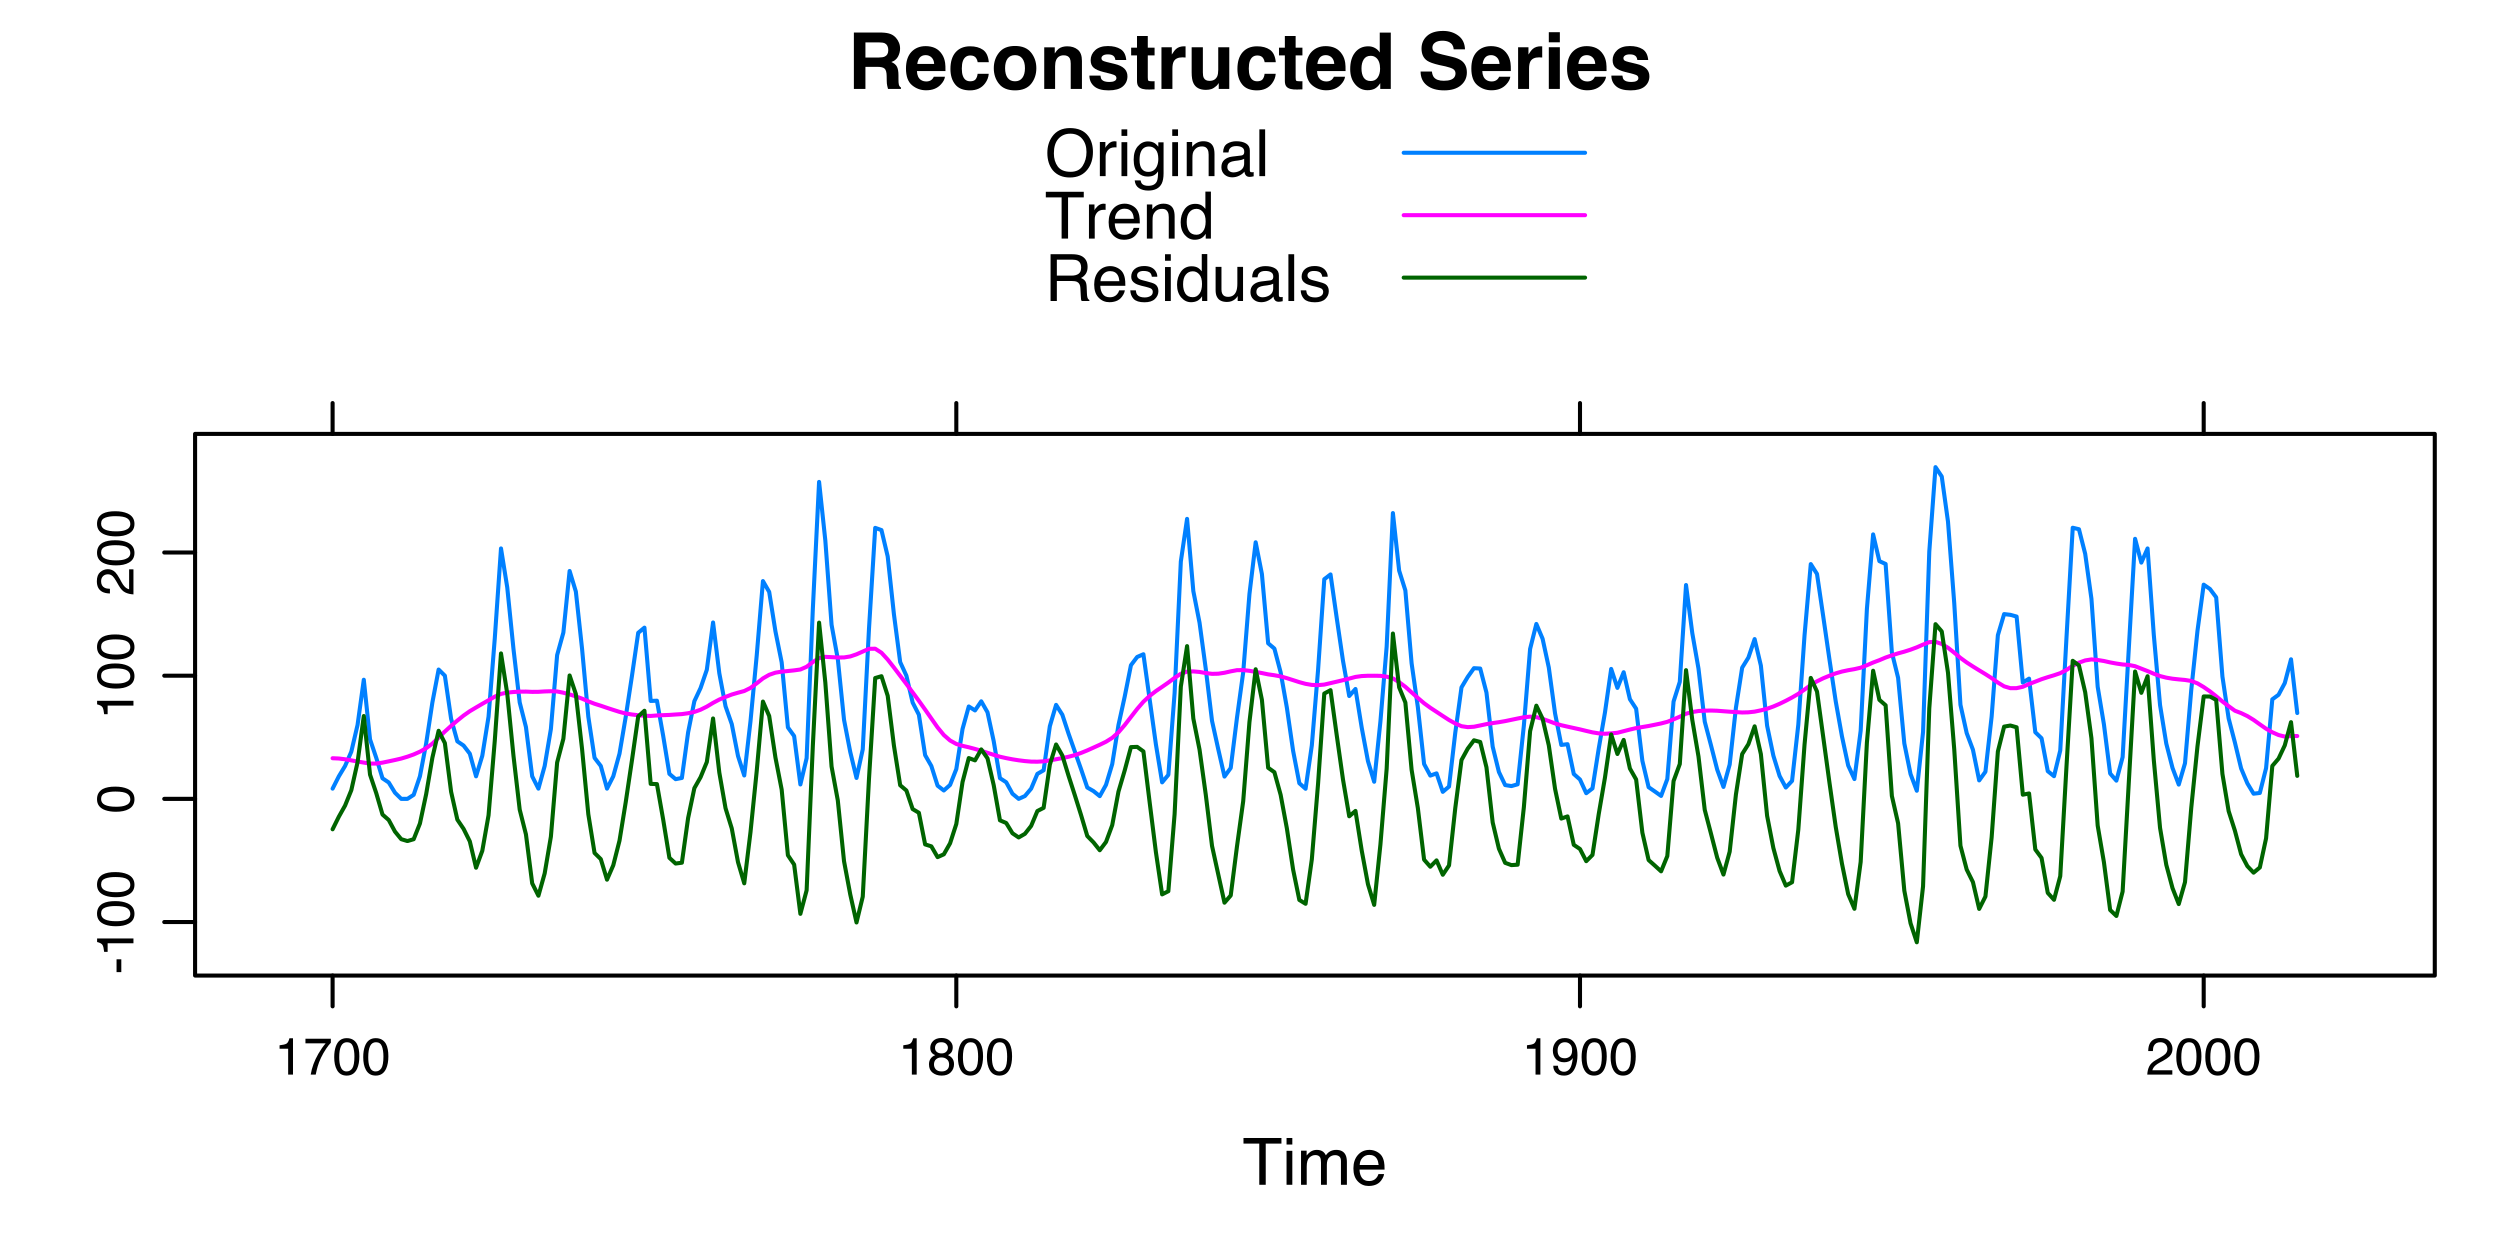 <?xml version="1.0" encoding="UTF-8"?>
<svg xmlns="http://www.w3.org/2000/svg" xmlns:xlink="http://www.w3.org/1999/xlink" width="460pt" height="230pt" viewBox="0 0 460 230" version="1.1">
<defs>
<g>
<symbol overflow="visible" id="glyph0-0">
<path style="stroke:none;" d="M 1.078 0 L 1.078 -10.375 L 9.438 -10.375 L 9.438 0 Z M 8.141 -1.297 L 8.141 -9.078 L 2.375 -9.078 L 2.375 -1.297 Z M 8.141 -1.297 "/>
</symbol>
<symbol overflow="visible" id="glyph0-1">
<path style="stroke:none;" d="M 3.266 -8.562 L 3.266 -5.781 L 5.719 -5.781 C 6.207 -5.781 6.57 -5.836 6.812 -5.953 C 7.25 -6.148 7.469 -6.539 7.469 -7.125 C 7.469 -7.75 7.258 -8.172 6.844 -8.391 C 6.602 -8.504 6.25 -8.562 5.781 -8.562 Z M 6.234 -10.375 C 6.961 -10.352 7.52 -10.258 7.906 -10.094 C 8.301 -9.938 8.633 -9.695 8.906 -9.375 C 9.133 -9.113 9.312 -8.82 9.438 -8.5 C 9.57 -8.188 9.641 -7.828 9.641 -7.422 C 9.641 -6.922 9.516 -6.43 9.266 -5.953 C 9.016 -5.484 8.602 -5.148 8.031 -4.953 C 8.508 -4.754 8.848 -4.477 9.047 -4.125 C 9.242 -3.781 9.344 -3.242 9.344 -2.516 L 9.344 -1.812 C 9.344 -1.344 9.363 -1.02 9.406 -0.844 C 9.457 -0.582 9.586 -0.391 9.797 -0.266 L 9.797 0 L 7.422 0 C 7.348 -0.227 7.301 -0.414 7.281 -0.562 C 7.219 -0.844 7.188 -1.141 7.188 -1.453 L 7.172 -2.406 C 7.16 -3.07 7.035 -3.516 6.797 -3.734 C 6.566 -3.953 6.133 -4.062 5.5 -4.062 L 3.266 -4.062 L 3.266 0 L 1.141 0 L 1.141 -10.375 Z M 6.234 -10.375 "/>
</symbol>
<symbol overflow="visible" id="glyph0-2">
<path style="stroke:none;" d="M 3.953 -6.219 C 3.492 -6.219 3.133 -6.07 2.875 -5.781 C 2.625 -5.488 2.469 -5.094 2.406 -4.594 L 5.516 -4.594 C 5.484 -5.125 5.32 -5.523 5.031 -5.797 C 4.738 -6.078 4.379 -6.219 3.953 -6.219 Z M 3.953 -7.875 C 4.598 -7.875 5.176 -7.754 5.688 -7.516 C 6.195 -7.273 6.617 -6.895 6.953 -6.375 C 7.254 -5.926 7.445 -5.398 7.531 -4.797 C 7.582 -4.441 7.602 -3.938 7.594 -3.281 L 2.344 -3.281 C 2.375 -2.508 2.617 -1.969 3.078 -1.656 C 3.348 -1.469 3.68 -1.375 4.078 -1.375 C 4.484 -1.375 4.816 -1.488 5.078 -1.719 C 5.223 -1.844 5.348 -2.02 5.453 -2.25 L 7.5 -2.25 C 7.445 -1.789 7.207 -1.328 6.781 -0.859 C 6.125 -0.117 5.207 0.25 4.031 0.25 C 3.051 0.25 2.188 -0.062 1.438 -0.688 C 0.695 -1.312 0.328 -2.332 0.328 -3.75 C 0.328 -5.082 0.66 -6.102 1.328 -6.812 C 2.004 -7.52 2.879 -7.875 3.953 -7.875 Z M 4.094 -7.875 Z M 4.094 -7.875 "/>
</symbol>
<symbol overflow="visible" id="glyph0-3">
<path style="stroke:none;" d="M 5.516 -4.922 C 5.473 -5.203 5.375 -5.457 5.219 -5.688 C 5 -6 4.648 -6.156 4.172 -6.156 C 3.504 -6.156 3.047 -5.82 2.797 -5.156 C 2.66 -4.789 2.594 -4.316 2.594 -3.734 C 2.594 -3.172 2.66 -2.719 2.797 -2.375 C 3.035 -1.727 3.484 -1.406 4.141 -1.406 C 4.609 -1.406 4.941 -1.531 5.141 -1.781 C 5.336 -2.039 5.457 -2.375 5.5 -2.781 L 7.547 -2.781 C 7.504 -2.164 7.285 -1.586 6.891 -1.047 C 6.254 -0.172 5.32 0.266 4.094 0.266 C 2.863 0.266 1.957 -0.098 1.375 -0.828 C 0.789 -1.555 0.5 -2.504 0.5 -3.672 C 0.5 -4.992 0.816 -6.02 1.453 -6.75 C 2.098 -7.477 2.988 -7.844 4.125 -7.844 C 5.082 -7.844 5.867 -7.629 6.484 -7.203 C 7.098 -6.773 7.457 -6.016 7.562 -4.922 Z M 4.156 -7.875 Z M 4.156 -7.875 "/>
</symbol>
<symbol overflow="visible" id="glyph0-4">
<path style="stroke:none;" d="M 4.375 -1.406 C 4.957 -1.406 5.406 -1.613 5.719 -2.031 C 6.039 -2.457 6.203 -3.051 6.203 -3.812 C 6.203 -4.582 6.039 -5.176 5.719 -5.594 C 5.406 -6.008 4.957 -6.219 4.375 -6.219 C 3.789 -6.219 3.336 -6.008 3.016 -5.594 C 2.703 -5.176 2.547 -4.582 2.547 -3.812 C 2.547 -3.051 2.703 -2.457 3.016 -2.031 C 3.336 -1.613 3.789 -1.406 4.375 -1.406 Z M 8.297 -3.812 C 8.297 -2.688 7.973 -1.723 7.328 -0.922 C 6.68 -0.129 5.695 0.266 4.375 0.266 C 3.062 0.266 2.082 -0.129 1.438 -0.922 C 0.789 -1.723 0.469 -2.688 0.469 -3.812 C 0.469 -4.926 0.789 -5.883 1.438 -6.688 C 2.082 -7.5 3.062 -7.906 4.375 -7.906 C 5.695 -7.906 6.68 -7.5 7.328 -6.688 C 7.973 -5.883 8.297 -4.926 8.297 -3.812 Z M 4.375 -7.875 Z M 4.375 -7.875 "/>
</symbol>
<symbol overflow="visible" id="glyph0-5">
<path style="stroke:none;" d="M 5.188 -7.844 C 5.977 -7.844 6.625 -7.633 7.125 -7.219 C 7.633 -6.812 7.891 -6.125 7.891 -5.156 L 7.891 0 L 5.828 0 L 5.828 -4.656 C 5.828 -5.062 5.773 -5.375 5.672 -5.594 C 5.473 -5.988 5.098 -6.188 4.547 -6.188 C 3.867 -6.188 3.398 -5.895 3.141 -5.312 C 3.016 -5.008 2.953 -4.625 2.953 -4.156 L 2.953 0 L 0.953 0 L 0.953 -7.656 L 2.891 -7.656 L 2.891 -6.531 C 3.141 -6.926 3.379 -7.211 3.609 -7.391 C 4.023 -7.691 4.551 -7.844 5.188 -7.844 Z M 4.453 -7.875 Z M 4.453 -7.875 "/>
</symbol>
<symbol overflow="visible" id="glyph0-6">
<path style="stroke:none;" d="M 2.5 -2.453 C 2.539 -2.086 2.629 -1.832 2.766 -1.688 C 3.016 -1.414 3.477 -1.281 4.156 -1.281 C 4.539 -1.281 4.848 -1.336 5.078 -1.453 C 5.316 -1.578 5.438 -1.754 5.438 -1.984 C 5.438 -2.211 5.344 -2.383 5.156 -2.5 C 4.969 -2.625 4.27 -2.828 3.062 -3.109 C 2.195 -3.328 1.586 -3.598 1.234 -3.922 C 0.879 -4.234 0.703 -4.691 0.703 -5.297 C 0.703 -6.004 0.977 -6.613 1.531 -7.125 C 2.082 -7.633 2.863 -7.891 3.875 -7.891 C 4.832 -7.891 5.613 -7.695 6.219 -7.312 C 6.82 -6.926 7.164 -6.266 7.25 -5.328 L 5.25 -5.328 C 5.219 -5.586 5.145 -5.789 5.031 -5.938 C 4.812 -6.219 4.438 -6.359 3.906 -6.359 C 3.469 -6.359 3.156 -6.285 2.969 -6.141 C 2.781 -6.004 2.688 -5.848 2.688 -5.672 C 2.688 -5.441 2.785 -5.273 2.984 -5.172 C 3.18 -5.066 3.879 -4.879 5.078 -4.609 C 5.879 -4.422 6.477 -4.141 6.875 -3.766 C 7.27 -3.379 7.469 -2.898 7.469 -2.328 C 7.469 -1.566 7.18 -0.941 6.609 -0.453 C 6.047 0.023 5.176 0.266 4 0.266 C 2.789 0.266 1.898 0.008 1.328 -0.5 C 0.754 -1.008 0.469 -1.66 0.469 -2.453 Z M 4.031 -7.875 Z M 4.031 -7.875 "/>
</symbol>
<symbol overflow="visible" id="glyph0-7">
<path style="stroke:none;" d="M 0.141 -6.172 L 0.141 -7.594 L 1.219 -7.594 L 1.219 -9.734 L 3.203 -9.734 L 3.203 -7.594 L 4.453 -7.594 L 4.453 -6.172 L 3.203 -6.172 L 3.203 -2.125 C 3.203 -1.801 3.238 -1.598 3.312 -1.516 C 3.395 -1.441 3.641 -1.406 4.047 -1.406 C 4.109 -1.406 4.172 -1.406 4.234 -1.406 C 4.305 -1.414 4.379 -1.422 4.453 -1.422 L 4.453 0.078 L 3.5 0.109 C 2.551 0.141 1.898 -0.023 1.547 -0.391 C 1.328 -0.617 1.219 -0.973 1.219 -1.453 L 1.219 -6.172 Z M 0.141 -6.172 "/>
</symbol>
<symbol overflow="visible" id="glyph0-8">
<path style="stroke:none;" d="M 5.094 -7.844 C 5.133 -7.844 5.164 -7.844 5.188 -7.844 C 5.219 -7.844 5.273 -7.844 5.359 -7.844 L 5.359 -5.781 C 5.234 -5.789 5.117 -5.797 5.016 -5.797 C 4.922 -5.805 4.848 -5.812 4.797 -5.812 C 3.984 -5.812 3.441 -5.551 3.172 -5.031 C 3.016 -4.738 2.938 -4.285 2.938 -3.672 L 2.938 0 L 0.922 0 L 0.922 -7.672 L 2.828 -7.672 L 2.828 -6.328 C 3.141 -6.836 3.41 -7.188 3.641 -7.375 C 4.016 -7.688 4.5 -7.844 5.094 -7.844 Z M 5.094 -7.844 "/>
</symbol>
<symbol overflow="visible" id="glyph0-9">
<path style="stroke:none;" d="M 2.938 -7.672 L 2.938 -3.047 C 2.938 -2.609 2.988 -2.281 3.094 -2.062 C 3.27 -1.676 3.629 -1.484 4.172 -1.484 C 4.848 -1.484 5.316 -1.758 5.578 -2.312 C 5.703 -2.602 5.766 -3 5.766 -3.5 L 5.766 -7.672 L 7.797 -7.672 L 7.797 0 L 5.859 0 L 5.859 -1.078 C 5.836 -1.055 5.785 -0.988 5.703 -0.875 C 5.629 -0.758 5.539 -0.656 5.438 -0.562 C 5.125 -0.281 4.82 -0.086 4.531 0.016 C 4.238 0.117 3.895 0.172 3.5 0.172 C 2.363 0.172 1.598 -0.238 1.203 -1.062 C 0.984 -1.508 0.875 -2.172 0.875 -3.047 L 0.875 -7.672 Z M 4.344 -7.875 Z M 4.344 -7.875 "/>
</symbol>
<symbol overflow="visible" id="glyph0-10">
<path style="stroke:none;" d="M 3.766 -7.844 C 4.223 -7.844 4.633 -7.738 5 -7.531 C 5.363 -7.332 5.656 -7.055 5.875 -6.703 L 5.875 -10.359 L 7.906 -10.359 L 7.906 0 L 5.969 0 L 5.969 -1.062 C 5.676 -0.602 5.348 -0.27 4.984 -0.062 C 4.617 0.133 4.164 0.234 3.625 0.234 C 2.727 0.234 1.973 -0.125 1.359 -0.844 C 0.742 -1.57 0.438 -2.504 0.438 -3.641 C 0.438 -4.941 0.738 -5.969 1.344 -6.719 C 1.945 -7.469 2.754 -7.844 3.766 -7.844 Z M 4.203 -1.453 C 4.766 -1.453 5.191 -1.66 5.484 -2.078 C 5.785 -2.504 5.938 -3.051 5.938 -3.719 C 5.938 -4.656 5.695 -5.328 5.219 -5.734 C 4.938 -5.973 4.602 -6.094 4.219 -6.094 C 3.625 -6.094 3.191 -5.867 2.922 -5.422 C 2.648 -4.984 2.516 -4.438 2.516 -3.781 C 2.516 -3.07 2.648 -2.504 2.922 -2.078 C 3.203 -1.66 3.629 -1.453 4.203 -1.453 Z M 4.203 -1.453 "/>
</symbol>
<symbol overflow="visible" id="glyph0-11">
<path style="stroke:none;" d=""/>
</symbol>
<symbol overflow="visible" id="glyph0-12">
<path style="stroke:none;" d="M 2.672 -3.203 C 2.734 -2.723 2.859 -2.367 3.047 -2.141 C 3.398 -1.711 4.004 -1.5 4.859 -1.5 C 5.367 -1.5 5.785 -1.555 6.109 -1.672 C 6.711 -1.879 7.016 -2.281 7.016 -2.875 C 7.016 -3.219 6.863 -3.484 6.562 -3.672 C 6.258 -3.848 5.789 -4.008 5.156 -4.156 L 4.047 -4.391 C 2.973 -4.641 2.227 -4.906 1.812 -5.188 C 1.113 -5.664 0.766 -6.414 0.766 -7.438 C 0.766 -8.363 1.102 -9.133 1.781 -9.75 C 2.457 -10.363 3.445 -10.672 4.75 -10.672 C 5.844 -10.672 6.773 -10.379 7.547 -9.797 C 8.316 -9.223 8.723 -8.383 8.766 -7.281 L 6.688 -7.281 C 6.645 -7.906 6.367 -8.348 5.859 -8.609 C 5.523 -8.785 5.109 -8.875 4.609 -8.875 C 4.047 -8.875 3.598 -8.758 3.266 -8.531 C 2.93 -8.301 2.766 -7.988 2.766 -7.594 C 2.766 -7.219 2.93 -6.941 3.266 -6.766 C 3.473 -6.641 3.922 -6.492 4.609 -6.328 L 6.406 -5.906 C 7.188 -5.719 7.773 -5.469 8.172 -5.156 C 8.797 -4.664 9.109 -3.957 9.109 -3.031 C 9.109 -2.082 8.742 -1.297 8.016 -0.672 C 7.285 -0.047 6.258 0.266 4.938 0.266 C 3.594 0.266 2.531 -0.039 1.75 -0.656 C 0.977 -1.27 0.594 -2.117 0.594 -3.203 Z M 4.766 -10.688 Z M 4.766 -10.688 "/>
</symbol>
<symbol overflow="visible" id="glyph0-13">
<path style="stroke:none;" d="M 3 -8.578 L 0.969 -8.578 L 0.969 -10.438 L 3 -10.438 Z M 0.969 -7.672 L 3 -7.672 L 3 0 L 0.969 0 Z M 0.969 -7.672 "/>
</symbol>
<symbol overflow="visible" id="glyph1-0">
<path style="stroke:none;" d="M 0.391 0 L 0.391 -8.609 L 7.219 -8.609 L 7.219 0 Z M 6.141 -1.078 L 6.141 -7.531 L 1.469 -7.531 L 1.469 -1.078 Z M 6.141 -1.078 "/>
</symbol>
<symbol overflow="visible" id="glyph1-1">
<path style="stroke:none;" d="M 7.172 -8.609 L 7.172 -7.578 L 4.281 -7.578 L 4.281 0 L 3.094 0 L 3.094 -7.578 L 0.188 -7.578 L 0.188 -8.609 Z M 7.172 -8.609 "/>
</symbol>
<symbol overflow="visible" id="glyph1-2">
<path style="stroke:none;" d="M 0.781 -6.25 L 1.844 -6.25 L 1.844 0 L 0.781 0 Z M 0.781 -8.609 L 1.844 -8.609 L 1.844 -7.406 L 0.781 -7.406 Z M 0.781 -8.609 "/>
</symbol>
<symbol overflow="visible" id="glyph1-3">
<path style="stroke:none;" d="M 0.781 -6.281 L 1.812 -6.281 L 1.812 -5.391 C 2.062 -5.691 2.289 -5.914 2.5 -6.062 C 2.844 -6.301 3.238 -6.422 3.688 -6.422 C 4.188 -6.422 4.586 -6.297 4.891 -6.047 C 5.055 -5.91 5.211 -5.703 5.359 -5.422 C 5.586 -5.766 5.859 -6.016 6.172 -6.172 C 6.492 -6.336 6.852 -6.422 7.25 -6.422 C 8.094 -6.422 8.664 -6.113 8.969 -5.5 C 9.133 -5.176 9.219 -4.734 9.219 -4.172 L 9.219 0 L 8.125 0 L 8.125 -4.359 C 8.125 -4.773 8.02 -5.062 7.812 -5.219 C 7.602 -5.375 7.348 -5.453 7.047 -5.453 C 6.629 -5.453 6.27 -5.312 5.969 -5.031 C 5.676 -4.758 5.531 -4.301 5.531 -3.656 L 5.531 0 L 4.453 0 L 4.453 -4.094 C 4.453 -4.52 4.398 -4.832 4.297 -5.031 C 4.141 -5.32 3.844 -5.469 3.406 -5.469 C 3.008 -5.469 2.645 -5.312 2.312 -5 C 1.988 -4.695 1.828 -4.141 1.828 -3.328 L 1.828 0 L 0.781 0 Z M 0.781 -6.281 "/>
</symbol>
<symbol overflow="visible" id="glyph1-4">
<path style="stroke:none;" d="M 3.391 -6.422 C 3.836 -6.422 4.27 -6.316 4.688 -6.109 C 5.102 -5.898 5.422 -5.629 5.641 -5.297 C 5.848 -4.973 5.988 -4.602 6.062 -4.188 C 6.125 -3.895 6.156 -3.43 6.156 -2.797 L 1.547 -2.797 C 1.566 -2.16 1.719 -1.648 2 -1.266 C 2.281 -0.879 2.719 -0.688 3.312 -0.688 C 3.863 -0.688 4.301 -0.867 4.625 -1.234 C 4.812 -1.441 4.945 -1.688 5.031 -1.969 L 6.062 -1.969 C 6.039 -1.738 5.953 -1.484 5.797 -1.203 C 5.641 -0.922 5.469 -0.688 5.281 -0.5 C 4.957 -0.188 4.555 0.02 4.078 0.125 C 3.828 0.188 3.539 0.219 3.219 0.219 C 2.438 0.219 1.773 -0.062 1.234 -0.625 C 0.691 -1.195 0.422 -1.992 0.422 -3.016 C 0.422 -4.023 0.691 -4.844 1.234 -5.469 C 1.785 -6.102 2.504 -6.422 3.391 -6.422 Z M 5.062 -3.641 C 5.02 -4.098 4.922 -4.461 4.766 -4.734 C 4.484 -5.242 4.004 -5.5 3.328 -5.5 C 2.836 -5.5 2.426 -5.32 2.094 -4.969 C 1.77 -4.625 1.598 -4.18 1.578 -3.641 Z M 3.281 -6.422 Z M 3.281 -6.422 "/>
</symbol>
<symbol overflow="visible" id="glyph1-5">
<path style="stroke:none;" d="M 4.625 -8.844 C 6.145 -8.844 7.27 -8.352 8 -7.375 C 8.57 -6.613 8.859 -5.641 8.859 -4.453 C 8.859 -3.172 8.531 -2.102 7.875 -1.25 C 7.113 -0.25 6.023 0.25 4.609 0.25 C 3.285 0.25 2.242 -0.188 1.484 -1.062 C 0.805 -1.906 0.469 -2.973 0.469 -4.266 C 0.469 -5.422 0.758 -6.414 1.344 -7.25 C 2.082 -8.312 3.176 -8.844 4.625 -8.844 Z M 4.75 -0.797 C 5.77 -0.797 6.508 -1.16 6.969 -1.891 C 7.438 -2.629 7.672 -3.477 7.672 -4.438 C 7.672 -5.445 7.406 -6.258 6.875 -6.875 C 6.344 -7.5 5.617 -7.812 4.703 -7.812 C 3.805 -7.812 3.078 -7.504 2.516 -6.891 C 1.953 -6.273 1.672 -5.375 1.672 -4.188 C 1.672 -3.227 1.91 -2.422 2.391 -1.766 C 2.879 -1.117 3.664 -0.797 4.75 -0.797 Z M 4.672 -8.844 Z M 4.672 -8.844 "/>
</symbol>
<symbol overflow="visible" id="glyph1-6">
<path style="stroke:none;" d="M 0.797 -6.281 L 1.812 -6.281 L 1.812 -5.188 C 1.883 -5.406 2.082 -5.664 2.406 -5.969 C 2.727 -6.27 3.098 -6.422 3.516 -6.422 C 3.535 -6.422 3.566 -6.414 3.609 -6.406 C 3.66 -6.406 3.742 -6.398 3.859 -6.391 L 3.859 -5.281 C 3.797 -5.289 3.738 -5.297 3.688 -5.297 C 3.633 -5.297 3.578 -5.297 3.516 -5.297 C 2.984 -5.297 2.57 -5.125 2.281 -4.781 C 2 -4.445 1.859 -4.055 1.859 -3.609 L 1.859 0 L 0.797 0 Z M 0.797 -6.281 "/>
</symbol>
<symbol overflow="visible" id="glyph1-7">
<path style="stroke:none;" d="M 2.984 -6.391 C 3.484 -6.391 3.914 -6.27 4.281 -6.031 C 4.477 -5.883 4.68 -5.68 4.891 -5.422 L 4.891 -6.219 L 5.859 -6.219 L 5.859 -0.516 C 5.859 0.285 5.742 0.914 5.516 1.375 C 5.078 2.227 4.25 2.656 3.031 2.656 C 2.352 2.656 1.785 2.504 1.328 2.203 C 0.867 1.898 0.609 1.426 0.547 0.781 L 1.625 0.781 C 1.676 1.062 1.773 1.281 1.922 1.438 C 2.16 1.664 2.535 1.781 3.047 1.781 C 3.859 1.781 4.391 1.492 4.641 0.922 C 4.785 0.586 4.852 -0.008 4.844 -0.875 C 4.633 -0.551 4.379 -0.312 4.078 -0.156 C 3.785 0 3.395 0.078 2.906 0.078 C 2.227 0.078 1.633 -0.16 1.125 -0.641 C 0.613 -1.129 0.359 -1.93 0.359 -3.047 C 0.359 -4.098 0.613 -4.914 1.125 -5.5 C 1.645 -6.094 2.266 -6.391 2.984 -6.391 Z M 4.891 -3.172 C 4.891 -3.941 4.727 -4.516 4.406 -4.891 C 4.082 -5.266 3.676 -5.453 3.188 -5.453 C 2.438 -5.453 1.926 -5.102 1.656 -4.406 C 1.508 -4.039 1.438 -3.555 1.438 -2.953 C 1.438 -2.242 1.578 -1.703 1.859 -1.328 C 2.148 -0.961 2.539 -0.781 3.031 -0.781 C 3.789 -0.781 4.32 -1.125 4.625 -1.812 C 4.801 -2.195 4.891 -2.648 4.891 -3.172 Z M 3.109 -6.422 Z M 3.109 -6.422 "/>
</symbol>
<symbol overflow="visible" id="glyph1-8">
<path style="stroke:none;" d="M 0.781 -6.281 L 1.781 -6.281 L 1.781 -5.391 C 2.07 -5.754 2.383 -6.016 2.719 -6.172 C 3.051 -6.336 3.422 -6.422 3.828 -6.422 C 4.711 -6.422 5.312 -6.109 5.625 -5.484 C 5.801 -5.141 5.891 -4.656 5.891 -4.031 L 5.891 0 L 4.812 0 L 4.812 -3.953 C 4.812 -4.336 4.754 -4.645 4.641 -4.875 C 4.453 -5.27 4.113 -5.469 3.625 -5.469 C 3.375 -5.469 3.172 -5.441 3.016 -5.391 C 2.723 -5.305 2.469 -5.133 2.25 -4.875 C 2.07 -4.664 1.957 -4.453 1.906 -4.234 C 1.852 -4.016 1.828 -3.695 1.828 -3.281 L 1.828 0 L 0.781 0 Z M 3.25 -6.422 Z M 3.25 -6.422 "/>
</symbol>
<symbol overflow="visible" id="glyph1-9">
<path style="stroke:none;" d="M 1.578 -1.672 C 1.578 -1.367 1.688 -1.129 1.906 -0.953 C 2.133 -0.773 2.398 -0.688 2.703 -0.688 C 3.078 -0.688 3.438 -0.77 3.781 -0.938 C 4.375 -1.227 4.672 -1.695 4.672 -2.344 L 4.672 -3.188 C 4.535 -3.113 4.363 -3.047 4.156 -2.984 C 3.957 -2.93 3.758 -2.895 3.562 -2.875 L 2.938 -2.797 C 2.551 -2.742 2.258 -2.66 2.062 -2.547 C 1.738 -2.367 1.578 -2.078 1.578 -1.672 Z M 4.141 -3.797 C 4.379 -3.828 4.539 -3.93 4.625 -4.109 C 4.664 -4.203 4.688 -4.336 4.688 -4.516 C 4.688 -4.867 4.555 -5.125 4.297 -5.281 C 4.047 -5.445 3.688 -5.531 3.219 -5.531 C 2.664 -5.531 2.273 -5.383 2.047 -5.094 C 1.91 -4.926 1.82 -4.68 1.781 -4.359 L 0.797 -4.359 C 0.816 -5.129 1.066 -5.664 1.547 -5.969 C 2.035 -6.27 2.598 -6.422 3.234 -6.422 C 3.973 -6.422 4.57 -6.281 5.031 -6 C 5.488 -5.719 5.719 -5.281 5.719 -4.688 L 5.719 -1.078 C 5.719 -0.973 5.738 -0.883 5.781 -0.812 C 5.832 -0.75 5.93 -0.719 6.078 -0.719 C 6.117 -0.719 6.164 -0.719 6.219 -0.719 C 6.281 -0.727 6.348 -0.738 6.422 -0.75 L 6.422 0.031 C 6.254 0.07 6.125 0.098 6.031 0.109 C 5.945 0.129 5.832 0.141 5.688 0.141 C 5.32 0.141 5.062 0.008 4.906 -0.25 C 4.812 -0.383 4.75 -0.578 4.719 -0.828 C 4.5 -0.547 4.188 -0.301 3.781 -0.094 C 3.383 0.113 2.945 0.219 2.469 0.219 C 1.883 0.219 1.406 0.039 1.031 -0.312 C 0.664 -0.664 0.484 -1.109 0.484 -1.641 C 0.484 -2.223 0.664 -2.676 1.031 -3 C 1.395 -3.32 1.867 -3.52 2.453 -3.594 Z M 3.266 -6.422 Z M 3.266 -6.422 "/>
</symbol>
<symbol overflow="visible" id="glyph1-10">
<path style="stroke:none;" d="M 0.797 -8.609 L 1.859 -8.609 L 1.859 0 L 0.797 0 Z M 0.797 -8.609 "/>
</symbol>
<symbol overflow="visible" id="glyph1-11">
<path style="stroke:none;" d="M 1.438 -3.062 C 1.438 -2.395 1.578 -1.832 1.859 -1.375 C 2.148 -0.926 2.609 -0.703 3.234 -0.703 C 3.723 -0.703 4.125 -0.91 4.438 -1.328 C 4.758 -1.742 4.922 -2.348 4.922 -3.141 C 4.922 -3.93 4.754 -4.516 4.422 -4.891 C 4.098 -5.273 3.703 -5.469 3.234 -5.469 C 2.703 -5.469 2.27 -5.266 1.938 -4.859 C 1.602 -4.453 1.438 -3.852 1.438 -3.062 Z M 3.031 -6.391 C 3.508 -6.391 3.91 -6.285 4.234 -6.078 C 4.422 -5.961 4.633 -5.758 4.875 -5.469 L 4.875 -8.641 L 5.891 -8.641 L 5.891 0 L 4.938 0 L 4.938 -0.875 C 4.695 -0.488 4.406 -0.207 4.062 -0.031 C 3.727 0.133 3.344 0.219 2.906 0.219 C 2.207 0.219 1.602 -0.07 1.094 -0.656 C 0.582 -1.25 0.328 -2.031 0.328 -3 C 0.328 -3.914 0.562 -4.707 1.031 -5.375 C 1.5 -6.051 2.164 -6.391 3.031 -6.391 Z M 3.031 -6.391 "/>
</symbol>
<symbol overflow="visible" id="glyph1-12">
<path style="stroke:none;" d="M 4.922 -4.672 C 5.461 -4.672 5.891 -4.781 6.203 -5 C 6.523 -5.219 6.688 -5.609 6.688 -6.172 C 6.688 -6.785 6.469 -7.207 6.031 -7.438 C 5.789 -7.551 5.469 -7.609 5.062 -7.609 L 2.219 -7.609 L 2.219 -4.672 Z M 1.062 -8.609 L 5.047 -8.609 C 5.703 -8.609 6.238 -8.516 6.656 -8.328 C 7.469 -7.953 7.875 -7.27 7.875 -6.281 C 7.875 -5.77 7.766 -5.348 7.547 -5.016 C 7.336 -4.691 7.039 -4.43 6.656 -4.234 C 7 -4.098 7.254 -3.914 7.422 -3.688 C 7.586 -3.469 7.68 -3.109 7.703 -2.609 L 7.75 -1.453 C 7.758 -1.129 7.785 -0.883 7.828 -0.719 C 7.898 -0.445 8.023 -0.27 8.203 -0.188 L 8.203 0 L 6.781 0 C 6.738 -0.07 6.703 -0.164 6.672 -0.281 C 6.648 -0.406 6.633 -0.633 6.625 -0.969 L 6.547 -2.406 C 6.523 -2.969 6.316 -3.344 5.922 -3.531 C 5.703 -3.633 5.352 -3.688 4.875 -3.688 L 2.219 -3.688 L 2.219 0 L 1.062 0 Z M 1.062 -8.609 "/>
</symbol>
<symbol overflow="visible" id="glyph1-13">
<path style="stroke:none;" d="M 1.406 -1.969 C 1.438 -1.613 1.523 -1.344 1.672 -1.156 C 1.93 -0.82 2.391 -0.656 3.047 -0.656 C 3.441 -0.656 3.785 -0.738 4.078 -0.906 C 4.379 -1.07 4.531 -1.332 4.531 -1.688 C 4.531 -1.957 4.41 -2.164 4.172 -2.312 C 4.016 -2.395 3.711 -2.492 3.266 -2.609 L 2.422 -2.812 C 1.891 -2.945 1.5 -3.098 1.25 -3.266 C 0.789 -3.547 0.562 -3.941 0.562 -4.453 C 0.562 -5.047 0.773 -5.523 1.203 -5.891 C 1.629 -6.254 2.207 -6.438 2.938 -6.438 C 3.875 -6.438 4.551 -6.16 4.969 -5.609 C 5.238 -5.254 5.367 -4.875 5.359 -4.469 L 4.359 -4.469 C 4.336 -4.707 4.254 -4.926 4.109 -5.125 C 3.867 -5.395 3.445 -5.531 2.844 -5.531 C 2.445 -5.531 2.145 -5.453 1.938 -5.297 C 1.738 -5.148 1.641 -4.953 1.641 -4.703 C 1.641 -4.43 1.773 -4.211 2.047 -4.047 C 2.203 -3.953 2.43 -3.867 2.734 -3.797 L 3.422 -3.625 C 4.18 -3.438 4.691 -3.258 4.953 -3.094 C 5.359 -2.82 5.562 -2.395 5.562 -1.812 C 5.562 -1.258 5.348 -0.781 4.922 -0.375 C 4.504 0.031 3.863 0.234 3 0.234 C 2.062 0.234 1.395 0.023 1 -0.391 C 0.613 -0.816 0.41 -1.344 0.391 -1.969 Z M 2.953 -6.422 Z M 2.953 -6.422 "/>
</symbol>
<symbol overflow="visible" id="glyph1-14">
<path style="stroke:none;" d="M 1.828 -6.281 L 1.828 -2.109 C 1.828 -1.785 1.879 -1.523 1.984 -1.328 C 2.172 -0.953 2.52 -0.766 3.031 -0.766 C 3.758 -0.766 4.258 -1.094 4.531 -1.75 C 4.676 -2.102 4.75 -2.582 4.75 -3.188 L 4.75 -6.281 L 5.797 -6.281 L 5.797 0 L 4.812 0 L 4.812 -0.922 C 4.676 -0.68 4.508 -0.484 4.312 -0.328 C 3.906 0.004 3.414 0.172 2.844 0.172 C 1.945 0.172 1.336 -0.129 1.016 -0.734 C 0.836 -1.047 0.75 -1.473 0.75 -2.016 L 0.75 -6.281 Z M 3.281 -6.422 Z M 3.281 -6.422 "/>
</symbol>
<symbol overflow="visible" id="glyph2-0">
<path style="stroke:none;" d="M 0 -0.312 L -6.875 -0.312 L -6.875 -5.766 L 0 -5.766 Z M -0.859 -4.906 L -6.016 -4.906 L -6.016 -1.172 L -0.859 -1.172 Z M -0.859 -4.906 "/>
</symbol>
<symbol overflow="visible" id="glyph2-1">
<path style="stroke:none;" d="M -3.109 -0.391 L -3.109 -2.75 L -2.234 -2.75 L -2.234 -0.391 Z M -3.109 -0.391 "/>
</symbol>
<symbol overflow="visible" id="glyph2-2">
<path style="stroke:none;" d="M -4.75 -0.922 L -5.391 -0.922 C -5.453 -1.523 -5.551 -1.945 -5.688 -2.188 C -5.832 -2.426 -6.164 -2.609 -6.688 -2.734 L -6.688 -3.391 L 0 -3.391 L 0 -2.5 L -4.75 -2.5 Z M -4.75 -0.922 "/>
</symbol>
<symbol overflow="visible" id="glyph2-3">
<path style="stroke:none;" d="M -6.703 -2.594 C -6.703 -3.457 -6.348 -4.086 -5.641 -4.484 C -5.086 -4.773 -4.328 -4.922 -3.359 -4.922 C -2.453 -4.922 -1.695 -4.785 -1.094 -4.516 C -0.238 -4.129 0.188 -3.488 0.188 -2.594 C 0.188 -1.781 -0.16 -1.18 -0.859 -0.797 C -1.453 -0.461 -2.238 -0.297 -3.219 -0.297 C -3.977 -0.297 -4.633 -0.395 -5.188 -0.594 C -6.195 -0.957 -6.703 -1.625 -6.703 -2.594 Z M -0.578 -2.578 C -0.578 -3.016 -0.77 -3.363 -1.156 -3.625 C -1.551 -3.883 -2.273 -4.016 -3.328 -4.016 C -4.086 -4.016 -4.711 -3.922 -5.203 -3.734 C -5.703 -3.547 -5.953 -3.18 -5.953 -2.641 C -5.953 -2.148 -5.719 -1.789 -5.25 -1.562 C -4.781 -1.332 -4.094 -1.219 -3.188 -1.219 C -2.5 -1.219 -1.945 -1.289 -1.531 -1.438 C -0.895 -1.656 -0.578 -2.035 -0.578 -2.578 Z M -0.578 -2.578 "/>
</symbol>
<symbol overflow="visible" id="glyph2-4">
<path style="stroke:none;" d="M 0 -0.297 C -0.57 -0.328 -1.07 -0.445 -1.5 -0.656 C -1.938 -0.863 -2.328 -1.27 -2.672 -1.875 L -3.188 -2.766 C -3.426 -3.172 -3.629 -3.457 -3.797 -3.625 C -4.055 -3.875 -4.352 -4 -4.688 -4 C -5.07 -4 -5.379 -3.879 -5.609 -3.641 C -5.836 -3.41 -5.953 -3.102 -5.953 -2.719 C -5.953 -2.133 -5.734 -1.734 -5.297 -1.516 C -5.066 -1.398 -4.742 -1.336 -4.328 -1.328 L -4.328 -0.469 C -4.91 -0.477 -5.383 -0.582 -5.75 -0.781 C -6.406 -1.145 -6.734 -1.789 -6.734 -2.719 C -6.734 -3.488 -6.523 -4.051 -6.109 -4.406 C -5.691 -4.758 -5.227 -4.938 -4.719 -4.938 C -4.188 -4.938 -3.727 -4.75 -3.344 -4.375 C -3.125 -4.156 -2.852 -3.758 -2.531 -3.188 L -2.188 -2.547 C -2.02 -2.242 -1.859 -2.004 -1.703 -1.828 C -1.43 -1.516 -1.129 -1.316 -0.797 -1.234 L -0.797 -4.906 L 0 -4.906 Z M 0 -0.297 "/>
</symbol>
<symbol overflow="visible" id="glyph3-0">
<path style="stroke:none;" d="M 0.312 0 L 0.312 -6.875 L 5.766 -6.875 L 5.766 0 Z M 4.906 -0.859 L 4.906 -6.016 L 1.172 -6.016 L 1.172 -0.859 Z M 4.906 -0.859 "/>
</symbol>
<symbol overflow="visible" id="glyph3-1">
<path style="stroke:none;" d="M 0.922 -4.75 L 0.922 -5.391 C 1.523 -5.453 1.945 -5.551 2.188 -5.688 C 2.426 -5.832 2.609 -6.164 2.734 -6.688 L 3.391 -6.688 L 3.391 0 L 2.5 0 L 2.5 -4.75 Z M 0.922 -4.75 "/>
</symbol>
<symbol overflow="visible" id="glyph3-2">
<path style="stroke:none;" d="M 5.016 -6.594 L 5.016 -5.859 C 4.797 -5.648 4.508 -5.285 4.156 -4.766 C 3.801 -4.242 3.484 -3.688 3.203 -3.094 C 2.93 -2.508 2.727 -1.977 2.594 -1.5 C 2.5 -1.188 2.379 -0.688 2.234 0 L 1.312 0 C 1.52 -1.281 1.988 -2.555 2.719 -3.828 C 3.145 -4.566 3.594 -5.207 4.062 -5.75 L 0.344 -5.75 L 0.344 -6.594 Z M 5.016 -6.594 "/>
</symbol>
<symbol overflow="visible" id="glyph3-3">
<path style="stroke:none;" d="M 2.594 -6.703 C 3.457 -6.703 4.086 -6.348 4.484 -5.641 C 4.773 -5.086 4.922 -4.328 4.922 -3.359 C 4.922 -2.453 4.785 -1.695 4.516 -1.094 C 4.129 -0.238 3.488 0.188 2.594 0.188 C 1.781 0.188 1.18 -0.16 0.797 -0.859 C 0.461 -1.453 0.297 -2.238 0.297 -3.219 C 0.297 -3.977 0.395 -4.633 0.594 -5.188 C 0.957 -6.195 1.625 -6.703 2.594 -6.703 Z M 2.578 -0.578 C 3.016 -0.578 3.363 -0.77 3.625 -1.156 C 3.883 -1.551 4.016 -2.273 4.016 -3.328 C 4.016 -4.086 3.922 -4.711 3.734 -5.203 C 3.547 -5.703 3.18 -5.953 2.641 -5.953 C 2.148 -5.953 1.789 -5.719 1.562 -5.25 C 1.332 -4.781 1.219 -4.094 1.219 -3.188 C 1.219 -2.5 1.289 -1.945 1.438 -1.531 C 1.656 -0.895 2.035 -0.578 2.578 -0.578 Z M 2.578 -0.578 "/>
</symbol>
<symbol overflow="visible" id="glyph3-4">
<path style="stroke:none;" d="M 2.609 -3.891 C 2.984 -3.891 3.273 -3.992 3.484 -4.203 C 3.691 -4.41 3.797 -4.66 3.797 -4.953 C 3.797 -5.203 3.691 -5.43 3.484 -5.641 C 3.285 -5.848 2.984 -5.953 2.578 -5.953 C 2.172 -5.953 1.875 -5.848 1.688 -5.641 C 1.508 -5.43 1.422 -5.188 1.422 -4.906 C 1.422 -4.594 1.535 -4.344 1.766 -4.156 C 2.004 -3.977 2.285 -3.891 2.609 -3.891 Z M 2.656 -0.578 C 3.051 -0.578 3.375 -0.68 3.625 -0.891 C 3.883 -1.098 4.016 -1.414 4.016 -1.844 C 4.016 -2.27 3.879 -2.594 3.609 -2.812 C 3.348 -3.039 3.008 -3.156 2.594 -3.156 C 2.195 -3.156 1.867 -3.039 1.609 -2.812 C 1.359 -2.582 1.234 -2.266 1.234 -1.859 C 1.234 -1.516 1.348 -1.211 1.578 -0.953 C 1.816 -0.703 2.176 -0.578 2.656 -0.578 Z M 1.469 -3.578 C 1.227 -3.672 1.039 -3.785 0.906 -3.922 C 0.664 -4.172 0.547 -4.5 0.547 -4.906 C 0.547 -5.406 0.723 -5.832 1.078 -6.188 C 1.441 -6.551 1.957 -6.734 2.625 -6.734 C 3.27 -6.734 3.773 -6.562 4.141 -6.219 C 4.504 -5.875 4.688 -5.477 4.688 -5.031 C 4.688 -4.613 4.582 -4.273 4.375 -4.016 C 4.25 -3.867 4.062 -3.723 3.812 -3.578 C 4.094 -3.453 4.312 -3.305 4.469 -3.141 C 4.77 -2.828 4.922 -2.422 4.922 -1.922 C 4.922 -1.336 4.723 -0.836 4.328 -0.422 C 3.93 -0.016 3.367 0.188 2.641 0.188 C 1.984 0.188 1.43 0.008 0.984 -0.344 C 0.535 -0.695 0.312 -1.211 0.312 -1.891 C 0.312 -2.285 0.406 -2.625 0.594 -2.906 C 0.789 -3.195 1.082 -3.422 1.469 -3.578 Z M 1.469 -3.578 "/>
</symbol>
<symbol overflow="visible" id="glyph3-5">
<path style="stroke:none;" d="M 1.281 -1.625 C 1.301 -1.156 1.477 -0.832 1.812 -0.656 C 1.988 -0.562 2.18 -0.516 2.391 -0.516 C 2.797 -0.516 3.141 -0.68 3.422 -1.016 C 3.703 -1.348 3.906 -2.031 4.031 -3.062 C 3.844 -2.77 3.609 -2.562 3.328 -2.438 C 3.055 -2.32 2.758 -2.266 2.438 -2.266 C 1.789 -2.266 1.281 -2.461 0.906 -2.859 C 0.531 -3.266 0.344 -3.785 0.344 -4.422 C 0.344 -5.023 0.523 -5.555 0.891 -6.016 C 1.266 -6.484 1.816 -6.719 2.547 -6.719 C 3.523 -6.719 4.195 -6.273 4.562 -5.391 C 4.77 -4.91 4.875 -4.305 4.875 -3.578 C 4.875 -2.754 4.75 -2.023 4.5 -1.391 C 4.094 -0.336 3.398 0.188 2.422 0.188 C 1.766 0.188 1.266 0.016 0.922 -0.328 C 0.586 -0.672 0.422 -1.102 0.422 -1.625 Z M 2.547 -3 C 2.879 -3 3.188 -3.109 3.469 -3.328 C 3.75 -3.547 3.891 -3.93 3.891 -4.484 C 3.891 -4.973 3.766 -5.336 3.516 -5.578 C 3.266 -5.828 2.945 -5.953 2.562 -5.953 C 2.145 -5.953 1.816 -5.812 1.578 -5.531 C 1.336 -5.258 1.219 -4.891 1.219 -4.422 C 1.219 -3.984 1.32 -3.633 1.531 -3.375 C 1.75 -3.125 2.086 -3 2.547 -3 Z M 2.547 -3 "/>
</symbol>
<symbol overflow="visible" id="glyph3-6">
<path style="stroke:none;" d="M 0.297 0 C 0.328 -0.57 0.445 -1.07 0.656 -1.5 C 0.863 -1.938 1.27 -2.328 1.875 -2.672 L 2.766 -3.188 C 3.172 -3.426 3.457 -3.629 3.625 -3.797 C 3.875 -4.055 4 -4.352 4 -4.688 C 4 -5.07 3.879 -5.379 3.641 -5.609 C 3.41 -5.836 3.102 -5.953 2.719 -5.953 C 2.133 -5.953 1.734 -5.734 1.516 -5.297 C 1.398 -5.066 1.336 -4.742 1.328 -4.328 L 0.469 -4.328 C 0.477 -4.91 0.582 -5.383 0.781 -5.75 C 1.145 -6.406 1.789 -6.734 2.719 -6.734 C 3.488 -6.734 4.051 -6.523 4.406 -6.109 C 4.758 -5.691 4.938 -5.227 4.938 -4.719 C 4.938 -4.188 4.75 -3.727 4.375 -3.344 C 4.156 -3.125 3.758 -2.852 3.188 -2.531 L 2.547 -2.188 C 2.242 -2.02 2.004 -1.859 1.828 -1.703 C 1.516 -1.43 1.316 -1.129 1.234 -0.797 L 4.906 -0.797 L 4.906 0 Z M 0.297 0 "/>
</symbol>
</g>
</defs>
<g id="surface732">
<rect x="0" y="0" width="460" height="230" style="fill:rgb(100%,100%,100%);fill-opacity:1;stroke:none;"/>
<g style="fill:rgb(0%,0%,0%);fill-opacity:1;">
  <use xlink:href="#glyph0-1" x="155.973" y="16.363"/>
  <use xlink:href="#glyph0-2" x="166.372" y="16.363"/>
  <use xlink:href="#glyph0-3" x="174.38" y="16.363"/>
  <use xlink:href="#glyph0-4" x="182.389" y="16.363"/>
  <use xlink:href="#glyph0-5" x="191.185" y="16.363"/>
  <use xlink:href="#glyph0-6" x="199.981" y="16.363"/>
  <use xlink:href="#glyph0-7" x="207.99" y="16.363"/>
  <use xlink:href="#glyph0-8" x="212.785" y="16.363"/>
  <use xlink:href="#glyph0-9" x="218.389" y="16.363"/>
  <use xlink:href="#glyph0-3" x="227.185" y="16.363"/>
  <use xlink:href="#glyph0-7" x="235.194" y="16.363"/>
  <use xlink:href="#glyph0-2" x="239.989" y="16.363"/>
  <use xlink:href="#glyph0-10" x="247.998" y="16.363"/>
  <use xlink:href="#glyph0-11" x="256.794" y="16.363"/>
  <use xlink:href="#glyph0-12" x="260.795" y="16.363"/>
  <use xlink:href="#glyph0-2" x="270.399" y="16.363"/>
  <use xlink:href="#glyph0-8" x="278.408" y="16.363"/>
  <use xlink:href="#glyph0-13" x="284.012" y="16.363"/>
  <use xlink:href="#glyph0-2" x="288.012" y="16.363"/>
  <use xlink:href="#glyph0-6" x="296.021" y="16.363"/>
</g>
<g style="fill:rgb(0%,0%,0%);fill-opacity:1;">
  <use xlink:href="#glyph1-1" x="228.613" y="218"/>
  <use xlink:href="#glyph1-2" x="235.943" y="218"/>
  <use xlink:href="#glyph1-3" x="238.609" y="218"/>
  <use xlink:href="#glyph1-4" x="248.605" y="218"/>
</g>
<path style="fill:none;stroke-width:0.75;stroke-linecap:round;stroke-linejoin:round;stroke:rgb(0%,0%,0%);stroke-opacity:1;stroke-miterlimit:10;" d="M 61.199 79.836 L 61.199 74.164 "/>
<path style="fill:none;stroke-width:0.75;stroke-linecap:round;stroke-linejoin:round;stroke:rgb(0%,0%,0%);stroke-opacity:1;stroke-miterlimit:10;" d="M 175.961 79.836 L 175.961 74.164 "/>
<path style="fill:none;stroke-width:0.75;stroke-linecap:round;stroke-linejoin:round;stroke:rgb(0%,0%,0%);stroke-opacity:1;stroke-miterlimit:10;" d="M 290.719 79.836 L 290.719 74.164 "/>
<path style="fill:none;stroke-width:0.75;stroke-linecap:round;stroke-linejoin:round;stroke:rgb(0%,0%,0%);stroke-opacity:1;stroke-miterlimit:10;" d="M 405.48 79.836 L 405.48 74.164 "/>
<path style="fill:none;stroke-width:0.75;stroke-linecap:round;stroke-linejoin:round;stroke:rgb(0%,0%,0%);stroke-opacity:1;stroke-miterlimit:10;" d="M 35.895 169.656 L 30.223 169.656 "/>
<path style="fill:none;stroke-width:0.75;stroke-linecap:round;stroke-linejoin:round;stroke:rgb(0%,0%,0%);stroke-opacity:1;stroke-miterlimit:10;" d="M 35.895 146.992 L 30.223 146.992 "/>
<path style="fill:none;stroke-width:0.75;stroke-linecap:round;stroke-linejoin:round;stroke:rgb(0%,0%,0%);stroke-opacity:1;stroke-miterlimit:10;" d="M 35.895 124.328 L 30.223 124.328 "/>
<path style="fill:none;stroke-width:0.75;stroke-linecap:round;stroke-linejoin:round;stroke:rgb(0%,0%,0%);stroke-opacity:1;stroke-miterlimit:10;" d="M 35.895 101.66 L 30.223 101.66 "/>
<g style="fill:rgb(0%,0%,0%);fill-opacity:1;">
  <use xlink:href="#glyph2-1" x="24.555" y="179.262"/>
  <use xlink:href="#glyph2-2" x="24.555" y="176.065"/>
  <use xlink:href="#glyph2-3" x="24.555" y="170.726"/>
  <use xlink:href="#glyph2-3" x="24.555" y="165.387"/>
</g>
<g style="fill:rgb(0%,0%,0%);fill-opacity:1;">
  <use xlink:href="#glyph2-3" x="24.555" y="149.66"/>
</g>
<g style="fill:rgb(0%,0%,0%);fill-opacity:1;">
  <use xlink:href="#glyph2-2" x="24.555" y="132.336"/>
  <use xlink:href="#glyph2-3" x="24.555" y="126.997"/>
  <use xlink:href="#glyph2-3" x="24.555" y="121.658"/>
</g>
<g style="fill:rgb(0%,0%,0%);fill-opacity:1;">
  <use xlink:href="#glyph2-4" x="24.555" y="109.668"/>
  <use xlink:href="#glyph2-3" x="24.555" y="104.329"/>
  <use xlink:href="#glyph2-3" x="24.555" y="98.99"/>
</g>
<path style="fill:none;stroke-width:0.75;stroke-linecap:round;stroke-linejoin:round;stroke:rgb(0%,0%,0%);stroke-opacity:1;stroke-miterlimit:10;" d="M 61.199 179.5 L 61.199 185.168 "/>
<path style="fill:none;stroke-width:0.75;stroke-linecap:round;stroke-linejoin:round;stroke:rgb(0%,0%,0%);stroke-opacity:1;stroke-miterlimit:10;" d="M 175.961 179.5 L 175.961 185.168 "/>
<path style="fill:none;stroke-width:0.75;stroke-linecap:round;stroke-linejoin:round;stroke:rgb(0%,0%,0%);stroke-opacity:1;stroke-miterlimit:10;" d="M 290.719 179.5 L 290.719 185.168 "/>
<path style="fill:none;stroke-width:0.75;stroke-linecap:round;stroke-linejoin:round;stroke:rgb(0%,0%,0%);stroke-opacity:1;stroke-miterlimit:10;" d="M 405.48 179.5 L 405.48 185.168 "/>
<g style="fill:rgb(0%,0%,0%);fill-opacity:1;">
  <use xlink:href="#glyph3-1" x="50.52" y="197.723"/>
  <use xlink:href="#glyph3-2" x="55.859" y="197.723"/>
  <use xlink:href="#glyph3-3" x="61.198" y="197.723"/>
  <use xlink:href="#glyph3-3" x="66.537" y="197.723"/>
</g>
<g style="fill:rgb(0%,0%,0%);fill-opacity:1;">
  <use xlink:href="#glyph3-1" x="165.281" y="197.723"/>
  <use xlink:href="#glyph3-4" x="170.62" y="197.723"/>
  <use xlink:href="#glyph3-3" x="175.959" y="197.723"/>
  <use xlink:href="#glyph3-3" x="181.298" y="197.723"/>
</g>
<g style="fill:rgb(0%,0%,0%);fill-opacity:1;">
  <use xlink:href="#glyph3-1" x="280.039" y="197.723"/>
  <use xlink:href="#glyph3-5" x="285.378" y="197.723"/>
  <use xlink:href="#glyph3-3" x="290.717" y="197.723"/>
  <use xlink:href="#glyph3-3" x="296.056" y="197.723"/>
</g>
<g style="fill:rgb(0%,0%,0%);fill-opacity:1;">
  <use xlink:href="#glyph3-6" x="394.801" y="197.723"/>
  <use xlink:href="#glyph3-3" x="400.14" y="197.723"/>
  <use xlink:href="#glyph3-3" x="405.479" y="197.723"/>
  <use xlink:href="#glyph3-3" x="410.818" y="197.723"/>
</g>
<path style="fill:none;stroke-width:0.75;stroke-linecap:round;stroke-linejoin:round;stroke:rgb(0%,50.196%,100%);stroke-opacity:1;stroke-miterlimit:10;" d="M 61.199 145.109 L 62.348 142.844 L 63.492 140.941 L 64.641 138.312 L 65.789 133.395 L 66.938 125.074 L 68.086 136.043 L 69.23 139.445 L 70.379 143.207 L 71.527 143.977 L 72.676 145.859 L 73.824 146.992 L 74.969 146.992 L 76.117 146.246 L 77.266 142.844 L 78.414 136.793 L 79.559 129.246 L 80.707 123.195 L 81.855 124.328 L 83.004 132.258 L 84.152 136.406 L 85.297 137.18 L 86.445 138.676 L 87.594 142.844 L 88.742 139.059 L 89.891 131.875 L 91.035 117.527 L 92.184 100.914 L 93.332 108.074 L 94.48 119.41 L 95.625 129.246 L 96.773 133.777 L 97.922 142.844 L 99.07 145.109 L 100.219 140.941 L 101.363 134.141 L 102.512 120.543 L 103.66 116.395 L 104.809 105.062 L 105.957 108.848 L 107.102 119.41 L 108.25 131.875 L 109.398 139.445 L 110.547 140.941 L 111.691 145.109 L 112.84 142.844 L 113.988 138.676 L 115.137 131.875 L 116.285 124.328 L 117.43 116.438 L 118.578 115.488 L 119.727 128.973 L 120.875 128.93 L 122.023 135.387 L 123.168 142.391 L 124.316 143.367 L 125.465 143.141 L 126.613 134.754 L 127.762 129.02 L 128.906 126.594 L 130.055 123.238 L 131.203 114.535 L 132.352 123.875 L 133.496 129.949 L 134.645 133.234 L 135.793 139.105 L 136.941 142.688 L 138.09 132.715 L 139.234 120.633 L 140.383 106.918 L 141.531 108.914 L 142.68 116.168 L 143.828 121.879 L 144.973 133.848 L 146.121 135.434 L 147.27 144.34 L 148.418 139.512 L 149.562 112.043 L 150.711 88.672 L 151.859 99.441 L 153.008 114.965 L 154.156 121.266 L 155.301 132.441 L 156.449 138.379 L 157.598 143.141 L 158.746 137.879 L 159.895 115.668 L 161.039 97.129 L 162.188 97.535 L 163.336 102.387 L 164.484 113.039 L 165.633 121.832 L 166.777 124.328 L 167.926 129.27 L 169.074 131.512 L 170.223 138.945 L 171.367 140.941 L 172.516 144.566 L 173.664 145.449 L 174.812 144.43 L 175.961 141.508 L 177.105 134.141 L 178.254 129.992 L 179.402 130.719 L 180.551 129.043 L 181.699 131.059 L 182.844 136.387 L 183.992 143.184 L 185.141 143.934 L 186.289 146.039 L 187.434 146.992 L 188.582 146.473 L 189.73 145.109 L 190.879 142.391 L 192.027 141.734 L 193.172 133.621 L 194.32 129.699 L 195.469 131.512 L 196.617 135.004 L 197.766 138.266 L 198.91 141.508 L 200.059 144.906 L 201.207 145.562 L 202.355 146.492 L 203.504 144.41 L 204.648 140.602 L 205.797 133.414 L 206.945 128.18 L 208.094 122.398 L 209.238 120.883 L 210.387 120.383 L 211.535 128.68 L 212.684 136.953 L 213.832 143.953 L 214.977 142.574 L 216.125 127.547 L 217.273 103.316 L 218.422 95.473 L 219.57 108.754 L 220.715 114.582 L 221.863 123.082 L 223.012 132.645 L 224.16 137.859 L 225.305 142.891 L 226.453 141.305 L 227.602 132.078 L 228.75 123.715 L 229.898 109.301 L 231.043 99.781 L 232.191 105.629 L 233.34 118.367 L 234.488 119.34 L 235.637 123.715 L 236.781 130.195 L 237.93 138.152 L 239.078 144.113 L 240.227 145.133 L 241.375 137.156 L 242.52 123.328 L 243.668 106.578 L 244.816 105.695 L 245.965 113.766 L 247.109 121.586 L 248.258 128.066 L 249.406 126.773 L 250.555 133.891 L 251.703 140.035 L 252.848 143.84 L 253.996 132.758 L 255.145 118.977 L 256.293 94.406 L 257.441 104.992 L 258.586 108.641 L 259.734 122.039 L 260.883 130.105 L 262.031 140.578 L 263.176 142.707 L 264.324 142.301 L 265.473 145.699 L 266.621 144.727 L 267.77 134.82 L 268.914 126.48 L 270.062 124.555 L 271.211 122.945 L 272.359 123.012 L 273.508 127.434 L 274.652 137.383 L 275.801 142.051 L 276.949 144.453 L 278.098 144.637 L 279.246 144.316 L 280.391 133.508 L 281.539 119.41 L 282.688 114.809 L 283.836 117.527 L 284.98 122.832 L 286.129 131.262 L 287.277 137.066 L 288.426 136.93 L 289.574 142.414 L 290.719 143.434 L 291.867 145.949 L 293.016 145.066 L 294.164 137.746 L 295.312 131.105 L 296.457 123.082 L 297.605 126.57 L 298.754 123.691 L 299.902 128.656 L 301.047 130.402 L 302.195 139.988 L 303.344 144.84 L 304.492 145.633 L 305.641 146.449 L 306.785 143.344 L 307.934 129.086 L 309.082 125.461 L 310.23 107.645 L 311.379 116.484 L 312.523 123.035 L 313.672 132.781 L 314.82 137.133 L 315.969 141.621 L 317.117 144.793 L 318.262 140.668 L 319.41 130.219 L 320.559 122.852 L 321.707 120.996 L 322.852 117.594 L 324 122.469 L 325.148 133.527 L 326.297 139.035 L 327.445 142.777 L 328.59 144.906 L 329.738 143.684 L 330.887 133.348 L 332.035 116.891 L 333.184 103.793 L 334.328 105.605 L 335.477 113.445 L 336.625 121.379 L 337.773 129.043 L 338.918 135.477 L 340.066 140.852 L 341.215 143.344 L 342.363 134.457 L 343.512 112.02 L 344.656 98.328 L 345.805 103.246 L 346.953 103.77 L 348.102 120.043 L 349.25 124.711 L 350.395 136.793 L 351.543 142.438 L 352.691 145.496 L 353.84 134.707 L 354.988 101.504 L 356.133 85.953 L 357.281 87.676 L 358.43 95.973 L 359.578 110.953 L 360.723 129.676 L 361.871 134.891 L 363.02 137.949 L 364.168 143.594 L 365.316 142.004 L 366.461 131.852 L 367.609 116.871 L 368.758 112.992 L 369.906 113.129 L 371.055 113.445 L 372.199 125.598 L 373.348 124.871 L 374.496 134.73 L 375.645 135.84 L 376.789 141.891 L 377.938 142.82 L 379.086 138.086 L 380.234 117.301 L 381.383 97.105 L 382.527 97.379 L 383.676 101.91 L 384.824 110.184 L 385.973 126.367 L 387.121 133.281 L 388.266 142.324 L 389.414 143.637 L 390.562 139.309 L 391.711 119.113 L 392.855 99.145 L 394.004 103.52 L 395.152 100.914 L 396.301 116.848 L 397.449 129.742 L 398.594 136.816 L 399.742 141.305 L 400.891 144.363 L 402.039 140.441 L 403.188 126.98 L 404.332 116.098 L 405.48 107.578 L 406.629 108.371 L 407.777 109.91 L 408.926 124.484 L 410.07 132.191 L 411.219 136.613 L 412.367 141.395 L 413.516 144.137 L 414.66 146.039 L 415.809 145.902 L 416.957 141.348 L 418.105 128.68 L 419.254 127.84 L 420.398 125.688 L 421.547 121.312 L 422.695 131.195 "/>
<path style="fill:none;stroke-width:0.75;stroke-linecap:round;stroke-linejoin:round;stroke:rgb(100%,0%,100%);stroke-opacity:1;stroke-miterlimit:10;" d="M 61.199 139.516 L 62.348 139.566 L 63.492 139.707 L 64.641 139.91 L 65.789 140.121 L 66.938 140.316 L 68.086 140.504 L 69.23 140.492 L 70.379 140.324 L 71.527 140.086 L 72.676 139.84 L 73.824 139.574 L 74.969 139.23 L 76.117 138.82 L 77.266 138.309 L 78.414 137.664 L 79.559 136.828 L 80.707 135.723 L 81.855 134.598 L 83.004 133.559 L 84.152 132.586 L 85.297 131.664 L 86.445 130.859 L 87.594 130.176 L 88.742 129.504 L 89.891 128.848 L 91.035 128.188 L 92.184 127.676 L 93.332 127.434 L 94.48 127.328 L 95.625 127.266 L 96.773 127.254 L 97.922 127.305 L 99.07 127.293 L 100.219 127.223 L 101.363 127.188 L 102.512 127.23 L 103.66 127.461 L 104.809 127.77 L 105.957 128.137 L 107.102 128.551 L 108.25 129.047 L 109.398 129.492 L 110.547 129.855 L 111.691 130.246 L 112.84 130.621 L 113.988 130.988 L 115.137 131.285 L 116.285 131.469 L 117.43 131.602 L 118.578 131.699 L 119.727 131.734 L 120.875 131.645 L 122.023 131.59 L 123.168 131.547 L 124.316 131.465 L 125.465 131.395 L 126.613 131.234 L 127.762 130.992 L 128.906 130.586 L 130.055 130.016 L 131.203 129.328 L 132.352 128.719 L 133.496 128.234 L 134.645 127.793 L 135.793 127.457 L 136.941 127.148 L 138.09 126.582 L 139.234 125.734 L 140.383 124.824 L 141.531 124.164 L 142.68 123.77 L 143.828 123.582 L 144.973 123.469 L 146.121 123.348 L 147.27 123.188 L 148.418 122.688 L 149.562 121.824 L 150.711 121.098 L 151.859 120.859 L 153.008 120.918 L 154.156 120.98 L 155.301 120.969 L 156.449 120.785 L 157.598 120.395 L 158.746 119.887 L 159.895 119.383 L 161.039 119.363 L 162.188 120.105 L 163.336 121.359 L 164.484 122.824 L 165.633 124.344 L 166.777 125.859 L 167.926 127.395 L 169.074 128.953 L 170.223 130.566 L 171.367 132.207 L 172.516 133.848 L 173.664 135.246 L 174.812 136.25 L 175.961 136.887 L 177.105 137.234 L 178.254 137.5 L 179.402 137.805 L 180.551 138.141 L 181.699 138.52 L 182.844 138.891 L 183.992 139.238 L 185.141 139.496 L 186.289 139.715 L 187.434 139.895 L 188.582 140.039 L 189.73 140.137 L 190.879 140.152 L 192.027 140.086 L 193.172 139.918 L 194.32 139.703 L 195.469 139.492 L 196.617 139.242 L 197.766 138.941 L 198.91 138.543 L 200.059 138.074 L 201.207 137.559 L 202.355 137.039 L 203.504 136.48 L 204.648 135.766 L 205.797 134.746 L 206.945 133.41 L 208.094 131.922 L 209.238 130.449 L 210.387 129.117 L 211.535 128.047 L 212.684 127.16 L 213.832 126.383 L 214.977 125.586 L 216.125 124.727 L 217.273 123.973 L 218.422 123.578 L 219.57 123.539 L 220.715 123.641 L 221.863 123.84 L 223.012 123.988 L 224.16 123.961 L 225.305 123.789 L 226.453 123.527 L 227.602 123.312 L 228.75 123.297 L 229.898 123.43 L 231.043 123.629 L 232.191 123.844 L 233.34 124.082 L 234.488 124.246 L 235.637 124.457 L 236.781 124.781 L 237.93 125.145 L 239.078 125.516 L 240.227 125.828 L 241.375 126.023 L 242.52 126.066 L 243.668 125.961 L 244.816 125.695 L 245.965 125.426 L 247.109 125.152 L 248.258 124.863 L 249.406 124.555 L 250.555 124.395 L 251.703 124.34 L 252.848 124.336 L 253.996 124.355 L 255.145 124.508 L 256.293 124.828 L 257.441 125.516 L 258.586 126.375 L 259.734 127.398 L 260.883 128.418 L 262.031 129.395 L 263.176 130.227 L 264.324 130.98 L 265.473 131.738 L 266.621 132.48 L 267.77 133.121 L 268.914 133.621 L 270.062 133.793 L 271.211 133.719 L 272.359 133.484 L 273.508 133.238 L 274.652 133.047 L 275.801 132.883 L 276.949 132.684 L 279.246 132.207 L 280.391 131.98 L 281.539 131.863 L 282.688 131.957 L 283.836 132.27 L 284.98 132.676 L 286.129 133.109 L 287.277 133.441 L 288.426 133.703 L 289.574 133.957 L 290.719 134.207 L 291.867 134.488 L 293.016 134.754 L 294.164 134.938 L 295.312 135.012 L 296.457 134.938 L 297.605 134.828 L 298.754 134.535 L 299.902 134.238 L 301.047 133.969 L 302.195 133.773 L 303.344 133.582 L 304.492 133.352 L 305.641 133.113 L 306.785 132.816 L 307.934 132.363 L 309.082 131.871 L 310.23 131.324 L 311.379 131.016 L 312.523 130.824 L 313.672 130.766 L 314.82 130.738 L 315.969 130.777 L 317.117 130.867 L 318.262 130.953 L 319.41 131.027 L 320.559 131.098 L 321.707 131.066 L 322.852 130.941 L 324 130.703 L 325.148 130.41 L 326.297 129.996 L 327.445 129.504 L 328.59 128.945 L 329.738 128.34 L 330.887 127.668 L 332.035 126.879 L 333.184 126.043 L 334.328 125.363 L 335.477 124.801 L 336.625 124.328 L 337.773 123.898 L 338.918 123.566 L 340.066 123.32 L 341.215 123.121 L 342.363 122.859 L 343.512 122.402 L 344.656 121.906 L 345.805 121.473 L 346.953 120.988 L 348.102 120.586 L 349.25 120.219 L 350.395 119.906 L 351.543 119.539 L 352.691 119.109 L 353.84 118.605 L 354.988 118.152 L 356.133 118.098 L 357.281 118.492 L 358.43 119.188 L 359.578 120.094 L 360.723 121.055 L 361.871 121.891 L 363.02 122.633 L 364.168 123.344 L 365.316 124.039 L 366.461 124.773 L 367.609 125.59 L 368.758 126.285 L 369.906 126.625 L 371.055 126.617 L 372.199 126.367 L 373.348 125.867 L 374.496 125.422 L 375.645 124.973 L 376.789 124.598 L 377.938 124.25 L 379.086 123.863 L 380.234 123.266 L 381.383 122.508 L 382.527 121.93 L 383.676 121.52 L 384.824 121.336 L 385.973 121.441 L 387.121 121.625 L 388.266 121.883 L 389.414 122.094 L 390.562 122.262 L 391.711 122.352 L 392.855 122.582 L 394.004 123.031 L 395.152 123.477 L 396.301 123.969 L 397.449 124.398 L 398.594 124.688 L 399.742 124.883 L 400.891 125.008 L 402.039 125.113 L 403.188 125.297 L 404.332 125.738 L 405.48 126.418 L 406.629 127.207 L 407.777 128.113 L 408.926 129.074 L 410.07 129.938 L 411.219 130.77 L 412.367 131.211 L 413.516 131.762 L 414.66 132.461 L 415.809 133.281 L 416.957 134.082 L 418.105 134.738 L 419.254 135.246 L 420.398 135.531 L 421.547 135.426 L 422.695 135.43 "/>
<path style="fill:none;stroke-width:0.75;stroke-linecap:round;stroke-linejoin:round;stroke:rgb(0%,39.216%,0%);stroke-opacity:1;stroke-miterlimit:10;" d="M 61.199 152.59 L 62.348 150.27 L 63.492 148.227 L 64.641 145.395 L 65.789 140.266 L 66.938 131.75 L 68.086 142.531 L 69.23 145.941 L 70.379 149.875 L 71.527 150.883 L 72.676 153.012 L 73.824 154.41 L 74.969 154.754 L 76.117 154.414 L 77.266 151.527 L 78.414 146.121 L 79.559 139.41 L 80.707 134.465 L 81.855 136.723 L 83.004 145.695 L 84.152 150.812 L 85.297 152.508 L 86.445 154.809 L 87.594 159.66 L 88.742 156.547 L 89.891 150.016 L 91.035 136.332 L 92.184 120.23 L 93.332 127.633 L 94.48 139.07 L 95.625 148.969 L 96.773 153.52 L 97.922 162.531 L 99.07 164.812 L 100.219 160.711 L 101.363 153.945 L 102.512 140.305 L 103.66 135.926 L 104.809 124.285 L 105.957 127.703 L 107.102 137.848 L 108.25 149.82 L 109.398 156.945 L 110.547 158.078 L 111.691 161.859 L 112.84 159.215 L 113.988 154.68 L 115.137 147.578 L 116.285 139.852 L 117.43 131.828 L 118.578 130.781 L 119.727 144.234 L 120.875 144.273 L 122.023 150.793 L 123.168 157.836 L 124.316 158.891 L 125.465 158.738 L 126.613 150.512 L 127.762 145.02 L 128.906 143 L 130.055 140.215 L 131.203 132.199 L 132.352 142.148 L 133.496 148.703 L 134.645 152.434 L 135.793 158.641 L 136.941 162.531 L 138.09 153.121 L 139.234 141.891 L 140.383 129.09 L 141.531 131.742 L 142.68 139.387 L 143.828 145.289 L 144.973 157.367 L 146.121 159.078 L 147.27 168.145 L 148.418 163.82 L 149.562 137.211 L 150.711 114.566 L 151.859 125.574 L 153.008 141.039 L 154.156 147.277 L 155.301 158.465 L 156.449 164.586 L 157.598 169.734 L 158.746 164.988 L 159.895 143.281 L 161.039 124.758 L 162.188 124.422 L 163.336 128.02 L 164.484 137.207 L 165.633 144.484 L 166.777 145.457 L 167.926 148.867 L 169.074 149.551 L 170.223 155.371 L 171.367 155.727 L 172.516 157.711 L 173.664 157.195 L 174.812 155.172 L 175.961 151.613 L 177.105 143.898 L 178.254 139.484 L 179.402 139.906 L 180.551 137.891 L 181.699 139.531 L 182.844 144.488 L 183.992 150.941 L 185.141 151.43 L 186.289 153.316 L 187.434 154.09 L 188.582 153.426 L 189.73 151.969 L 190.879 149.23 L 192.027 148.641 L 193.172 140.695 L 194.32 136.984 L 195.469 139.012 L 196.617 142.754 L 197.766 146.316 L 198.91 149.957 L 200.059 153.824 L 201.207 155 L 202.355 156.445 L 203.504 154.922 L 204.648 151.828 L 205.797 145.66 L 206.945 141.762 L 208.094 137.469 L 209.238 137.426 L 210.387 138.258 L 211.535 147.625 L 212.684 156.785 L 213.832 164.566 L 214.977 163.98 L 216.125 149.812 L 217.273 126.336 L 218.422 118.887 L 219.57 132.207 L 220.715 137.93 L 221.863 146.23 L 223.012 155.648 L 224.16 160.891 L 225.305 166.094 L 226.453 164.77 L 227.602 155.758 L 228.75 147.41 L 229.898 132.863 L 231.043 123.145 L 232.191 128.777 L 233.34 141.273 L 234.488 142.086 L 235.637 146.25 L 236.781 152.406 L 237.93 160 L 239.078 165.59 L 240.227 166.297 L 241.375 158.125 L 242.52 144.254 L 243.668 127.613 L 244.816 126.992 L 245.965 135.332 L 247.109 143.426 L 248.258 150.195 L 249.406 149.211 L 250.555 156.492 L 251.703 162.688 L 252.848 166.496 L 253.996 155.395 L 255.145 141.461 L 256.293 116.57 L 257.441 126.469 L 258.586 129.258 L 259.734 141.633 L 260.883 148.68 L 262.031 158.176 L 263.176 159.477 L 264.324 158.312 L 265.473 160.953 L 266.621 159.238 L 267.77 148.691 L 268.914 139.852 L 270.062 137.754 L 271.211 136.215 L 272.359 136.523 L 273.508 141.188 L 274.652 151.328 L 275.801 156.16 L 276.949 158.762 L 278.098 159.18 L 279.246 159.105 L 280.391 148.52 L 281.539 134.539 L 282.688 129.844 L 283.836 132.246 L 284.98 137.148 L 286.129 145.148 L 287.277 150.617 L 288.426 150.219 L 289.574 155.449 L 290.719 156.219 L 291.867 158.457 L 293.016 157.305 L 294.164 149.801 L 295.312 143.082 L 296.457 135.137 L 297.605 138.734 L 298.754 136.148 L 299.902 141.406 L 301.047 143.422 L 302.195 153.207 L 303.344 158.25 L 304.492 159.273 L 305.641 160.324 L 306.785 157.516 L 307.934 143.715 L 309.082 140.582 L 310.23 123.312 L 311.379 132.461 L 312.523 139.203 L 313.672 149.008 L 314.82 153.387 L 315.969 157.832 L 317.117 160.918 L 318.262 156.707 L 319.41 146.188 L 320.559 138.746 L 321.707 136.922 L 322.852 133.645 L 324 138.758 L 325.148 150.109 L 326.297 156.031 L 327.445 160.266 L 328.59 162.953 L 329.738 162.332 L 330.887 152.672 L 332.035 137.004 L 333.184 124.738 L 334.328 127.234 L 335.477 135.641 L 336.625 144.043 L 337.773 152.137 L 338.918 158.902 L 340.066 164.523 L 341.215 167.215 L 342.363 158.59 L 343.512 136.609 L 344.656 123.418 L 345.805 128.77 L 346.953 129.773 L 348.102 146.449 L 349.25 151.484 L 350.395 163.879 L 351.543 169.891 L 352.691 173.379 L 353.84 163.094 L 354.988 130.344 L 356.133 114.848 L 357.281 116.18 L 358.43 123.777 L 359.578 137.855 L 360.723 155.613 L 361.871 159.992 L 363.02 162.309 L 364.168 167.238 L 365.316 164.961 L 366.461 154.07 L 367.609 138.27 L 368.758 133.699 L 369.906 133.496 L 371.055 133.82 L 372.199 146.223 L 373.348 145.996 L 374.496 156.301 L 375.645 157.859 L 376.789 164.289 L 377.938 165.562 L 379.086 161.211 L 380.234 141.027 L 381.383 121.59 L 382.527 122.438 L 383.676 127.383 L 384.824 135.84 L 385.973 151.914 L 387.121 158.645 L 388.266 167.434 L 389.414 168.535 L 390.562 164.039 L 391.711 143.754 L 392.855 123.559 L 394.004 127.48 L 395.152 124.43 L 396.301 139.871 L 397.449 152.336 L 398.594 159.121 L 399.742 163.414 L 400.891 166.348 L 402.039 162.32 L 403.188 148.676 L 404.332 137.352 L 405.48 128.148 L 406.629 128.156 L 407.777 128.789 L 408.926 142.406 L 410.07 149.246 L 411.219 152.836 L 412.367 157.176 L 413.516 159.367 L 414.66 160.57 L 415.809 159.613 L 416.957 154.258 L 418.105 140.934 L 419.254 139.586 L 420.398 137.148 L 421.547 132.879 L 422.695 142.758 "/>
<path style="fill:none;stroke-width:0.75;stroke-linecap:round;stroke-linejoin:round;stroke:rgb(0%,0%,0%);stroke-opacity:1;stroke-miterlimit:10;" d="M 35.895 179.5 L 448 179.5 L 448 79.836 L 35.895 79.836 Z M 35.895 179.5 "/>
<g style="fill:rgb(0%,0%,0%);fill-opacity:1;">
  <use xlink:href="#glyph1-5" x="192.242" y="32.41"/>
  <use xlink:href="#glyph1-6" x="201.576" y="32.41"/>
  <use xlink:href="#glyph1-2" x="205.572" y="32.41"/>
  <use xlink:href="#glyph1-7" x="208.238" y="32.41"/>
  <use xlink:href="#glyph1-2" x="214.912" y="32.41"/>
  <use xlink:href="#glyph1-8" x="217.578" y="32.41"/>
  <use xlink:href="#glyph1-9" x="224.252" y="32.41"/>
  <use xlink:href="#glyph1-10" x="230.926" y="32.41"/>
</g>
<g style="fill:rgb(0%,0%,0%);fill-opacity:1;">
  <use xlink:href="#glyph1-1" x="192.242" y="43.898"/>
  <use xlink:href="#glyph1-6" x="199.572" y="43.898"/>
  <use xlink:href="#glyph1-4" x="203.568" y="43.898"/>
  <use xlink:href="#glyph1-8" x="210.242" y="43.898"/>
  <use xlink:href="#glyph1-11" x="216.916" y="43.898"/>
</g>
<g style="fill:rgb(0%,0%,0%);fill-opacity:1;">
  <use xlink:href="#glyph1-12" x="192.242" y="55.387"/>
  <use xlink:href="#glyph1-4" x="200.908" y="55.387"/>
  <use xlink:href="#glyph1-13" x="207.582" y="55.387"/>
  <use xlink:href="#glyph1-2" x="213.582" y="55.387"/>
  <use xlink:href="#glyph1-11" x="216.248" y="55.387"/>
  <use xlink:href="#glyph1-14" x="222.922" y="55.387"/>
  <use xlink:href="#glyph1-9" x="229.596" y="55.387"/>
  <use xlink:href="#glyph1-10" x="236.27" y="55.387"/>
  <use xlink:href="#glyph1-13" x="238.936" y="55.387"/>
</g>
<path style="fill:none;stroke-width:0.75;stroke-linecap:round;stroke-linejoin:round;stroke:rgb(0%,50.196%,100%);stroke-opacity:1;stroke-miterlimit:10;" d="M 258.281 28.109 L 291.652 28.109 "/>
<path style="fill:none;stroke-width:0.75;stroke-linecap:round;stroke-linejoin:round;stroke:rgb(100%,0%,100%);stroke-opacity:1;stroke-miterlimit:10;" d="M 258.281 39.594 L 291.652 39.594 "/>
<path style="fill:none;stroke-width:0.75;stroke-linecap:round;stroke-linejoin:round;stroke:rgb(0%,39.216%,0%);stroke-opacity:1;stroke-miterlimit:10;" d="M 258.281 51.082 L 291.652 51.082 "/>
</g>
</svg>

